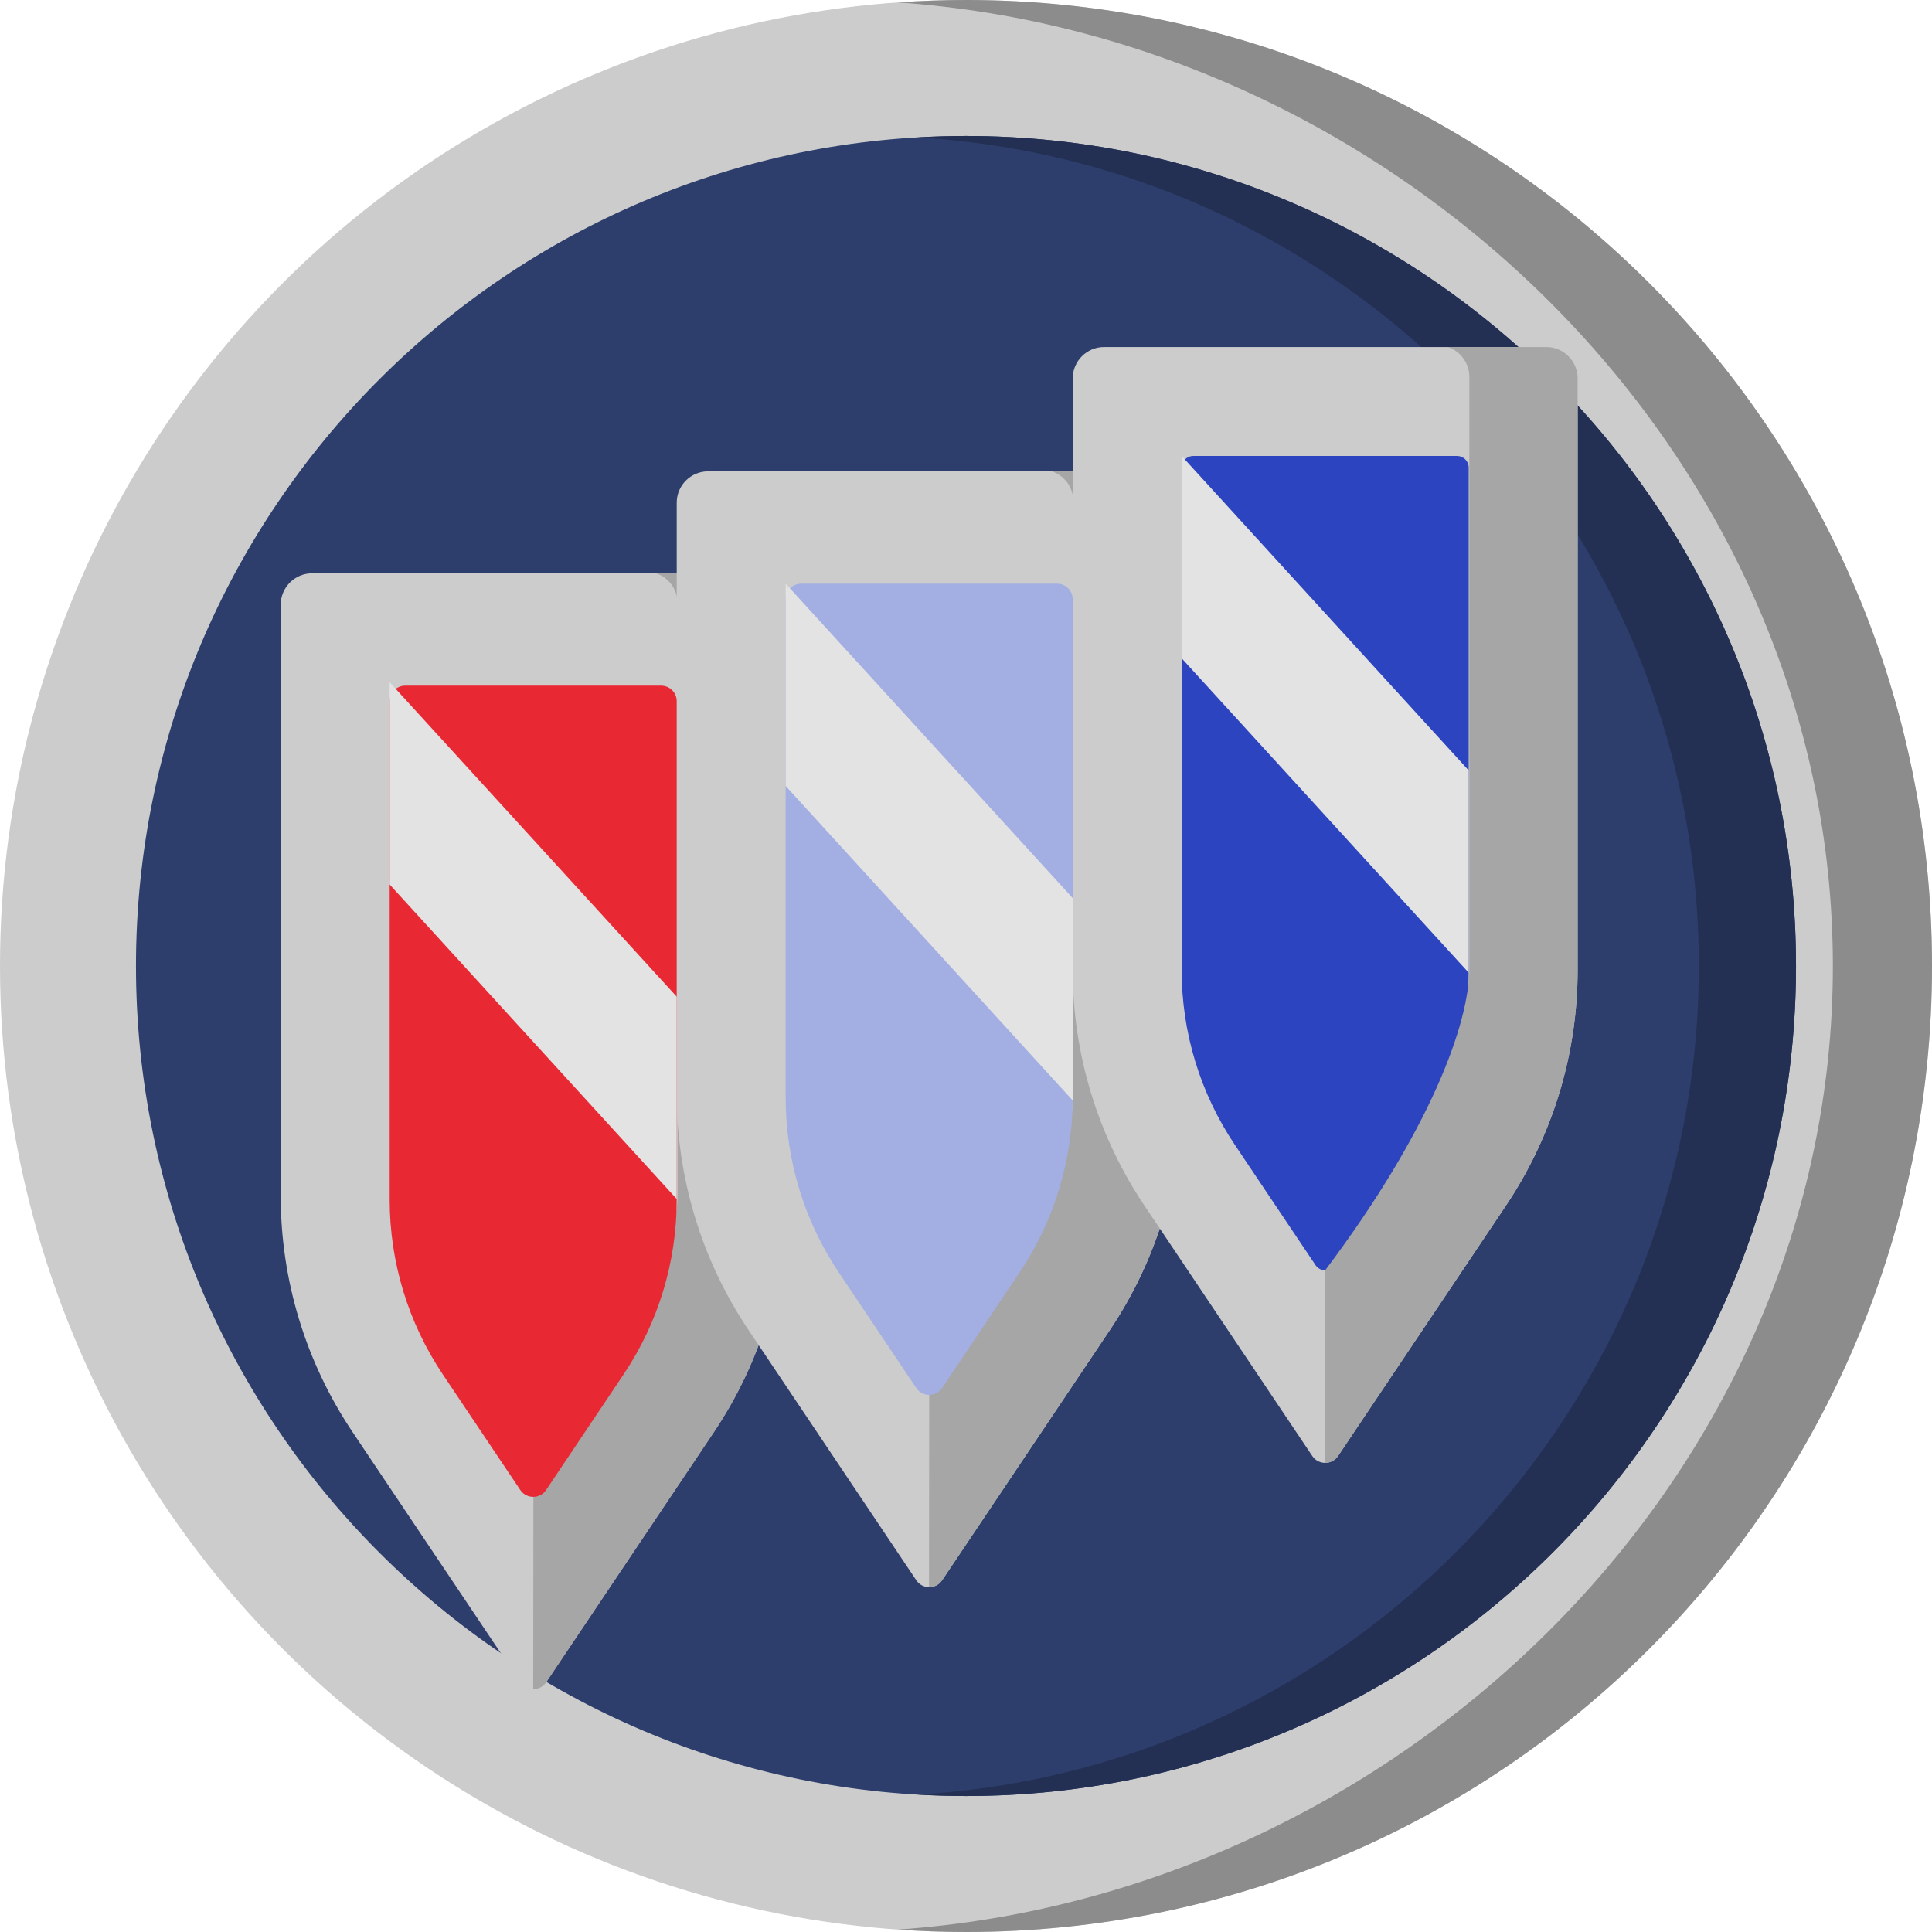 <?xml version="1.0" encoding="iso-8859-1"?>
<!-- Generator: Adobe Illustrator 19.0.0, SVG Export Plug-In . SVG Version: 6.00 Build 0)  -->
<svg version="1.1" id="Capa_1" xmlns="http://www.w3.org/2000/svg" xmlns:xlink="http://www.w3.org/1999/xlink" x="0px" y="0px"
	 viewBox="0 0 512 512" style="enable-background:new 0 0 512 512;" xml:space="preserve">
<circle style="fill:#CCCCCC;" cx="256" cy="256" r="256"/>
<path style="fill:#8C8C8C;" d="M256,0c-6.059,0-12.064,0.226-18.018,0.64C370.957,9.888,485.73,120.674,485.73,256
	S370.957,502.112,237.982,511.36c5.954,0.414,11.959,0.64,18.018,0.64c141.385,0,256-114.615,256-256S397.385,0,256,0z"/>
<path style="fill:#2D3E6C;" d="M256,475.965c-121.289,0-219.963-98.674-219.963-219.963S134.712,36.034,256,36.034
	s219.963,98.679,219.963,219.968S377.289,475.965,256,475.965z"/>
<path style="fill:#233054;" d="M256.001,36.034c-4.324,0-8.615,0.14-12.877,0.387C358.441,43.112,450.21,139.037,450.21,256.002
	s-91.769,212.886-207.086,219.576c4.263,0.247,8.554,0.387,12.877,0.387c121.289,0,219.963-98.674,219.963-219.963
	S377.289,36.034,256.001,36.034z"/>
<path style="fill:#CCCCCC;" d="M93.4,379.46c-12.389-18.479-19.004-40.224-19.004-62.472V160.26c0-4.6,3.729-8.329,8.329-8.329
	h117.157c4.6,0,8.329,3.729,8.329,8.329v156.729c0,22.248-6.615,43.993-19.004,62.472l-44.48,66.344
	c-1.632,2.435-5.213,2.435-6.845,0L93.4,379.46z"/>
<path style="fill:#A6A6A6;" d="M208.255,160.25v156.732c0,22.252-6.614,43.989-18.997,62.47l-44.483,66.344
	c-0.824,1.236-2.153,1.854-3.472,1.834l0.052-51.035c27.866-37.045,38.199-65.427,38.199-80.035V159.828
	c0-3.678-2.39-6.799-5.697-7.901h26.074C204.526,151.926,208.255,155.656,208.255,160.25z"/>
<path style="fill:#CCCCCC;" d="M198.342,352.438c-12.389-18.479-19.004-40.224-19.004-62.472V133.238c0-4.6,3.729-8.329,8.329-8.329
	h117.157c4.6,0,8.329,3.729,8.329,8.329v156.729c0,22.248-6.615,43.993-19.004,62.472l-44.48,66.344
	c-1.632,2.435-5.213,2.435-6.845,0L198.342,352.438z"/>
<path style="fill:#E82934;" d="M117.379,364.286c-9.229-13.773-14.112-29.816-14.112-46.395V185.826
	c0-2.276,1.845-4.121,4.121-4.121h67.828c2.276,0,4.121,1.845,4.121,4.121v132.065c0,16.583-4.878,32.626-14.112,46.39
	l-20.501,30.58c-1.632,2.435-5.213,2.435-6.845,0L117.379,364.286z"/>
<polygon style="fill:#E3E3E3;" points="179.338,317.749 103.268,234.416 103.268,180.804 179.338,264.136 "/>
<path style="fill:#A6A6A6;" d="M313.15,133.231v156.732c0,22.252-6.614,43.989-18.997,62.47l-44.483,66.344
	c-0.824,1.236-2.153,1.854-3.472,1.834l0.052-51.035c27.866-37.045,38.199-65.427,38.199-80.035V132.808
	c0-3.678-2.39-6.799-5.697-7.901h26.074C309.42,124.907,313.15,128.636,313.15,133.231z"/>
<path style="fill:#CCCCCC;" d="M418.089,100.29v156.732c0,22.252-6.614,43.989-18.997,62.47l-44.483,66.344
	c-0.824,1.236-2.153,1.854-3.472,1.834c-0.309,0-0.618-0.041-0.917-0.113c-0.968-0.227-1.854-0.803-2.462-1.72l-44.473-66.344
	c-12.393-18.481-19.007-40.218-19.007-62.47V100.29c0-4.595,3.729-8.324,8.324-8.324h117.162
	C414.359,91.966,418.089,95.695,418.089,100.29z"/>
<path style="fill:#A3AFE3;" d="M222.32,337.261c-9.229-13.773-14.112-29.816-14.112-46.395V158.801c0-2.276,1.845-4.121,4.121-4.121
	h67.828c2.276,0,4.121,1.845,4.121,4.121v132.065c0,16.583-4.878,32.626-14.112,46.395l-20.501,30.576
	c-1.632,2.435-5.213,2.435-6.845,0L222.32,337.261z"/>
<path style="fill:#2C44BF;" d="M327.264,303.419c-9.234-13.778-14.116-29.821-14.116-46.395V123.929
	c0-1.707,1.384-3.091,3.091-3.091h69.893c1.707,0,3.091,1.384,3.091,3.091v133.095c0,16.574-4.882,32.617-14.116,46.39
	l-21.352,31.852c-1.224,1.826-3.91,1.826-5.134,0L327.264,303.419z"/>
<g>
	<polygon style="fill:#E3E3E3;" points="284.279,291.625 208.21,208.293 208.21,154.681 284.279,238.013 	"/>
	<polygon style="fill:#E3E3E3;" points="389.22,257.783 313.15,174.451 313.15,120.838 389.22,204.17 	"/>
</g>
<path style="fill:#A6A6A6;" d="M418.089,100.29v156.732c0,22.252-6.614,43.989-18.997,62.47l-44.483,66.344
	c-0.824,1.236-2.153,1.854-3.472,1.834l0.052-51.035c27.866-37.045,38.199-65.427,38.199-80.035V99.867
	c0-3.678-2.39-6.799-5.697-7.901h26.074C414.359,91.966,418.089,95.695,418.089,100.29z"/>
<g>
</g>
<g>
</g>
<g>
</g>
<g>
</g>
<g>
</g>
<g>
</g>
<g>
</g>
<g>
</g>
<g>
</g>
<g>
</g>
<g>
</g>
<g>
</g>
<g>
</g>
<g>
</g>
<g>
</g>
</svg>
